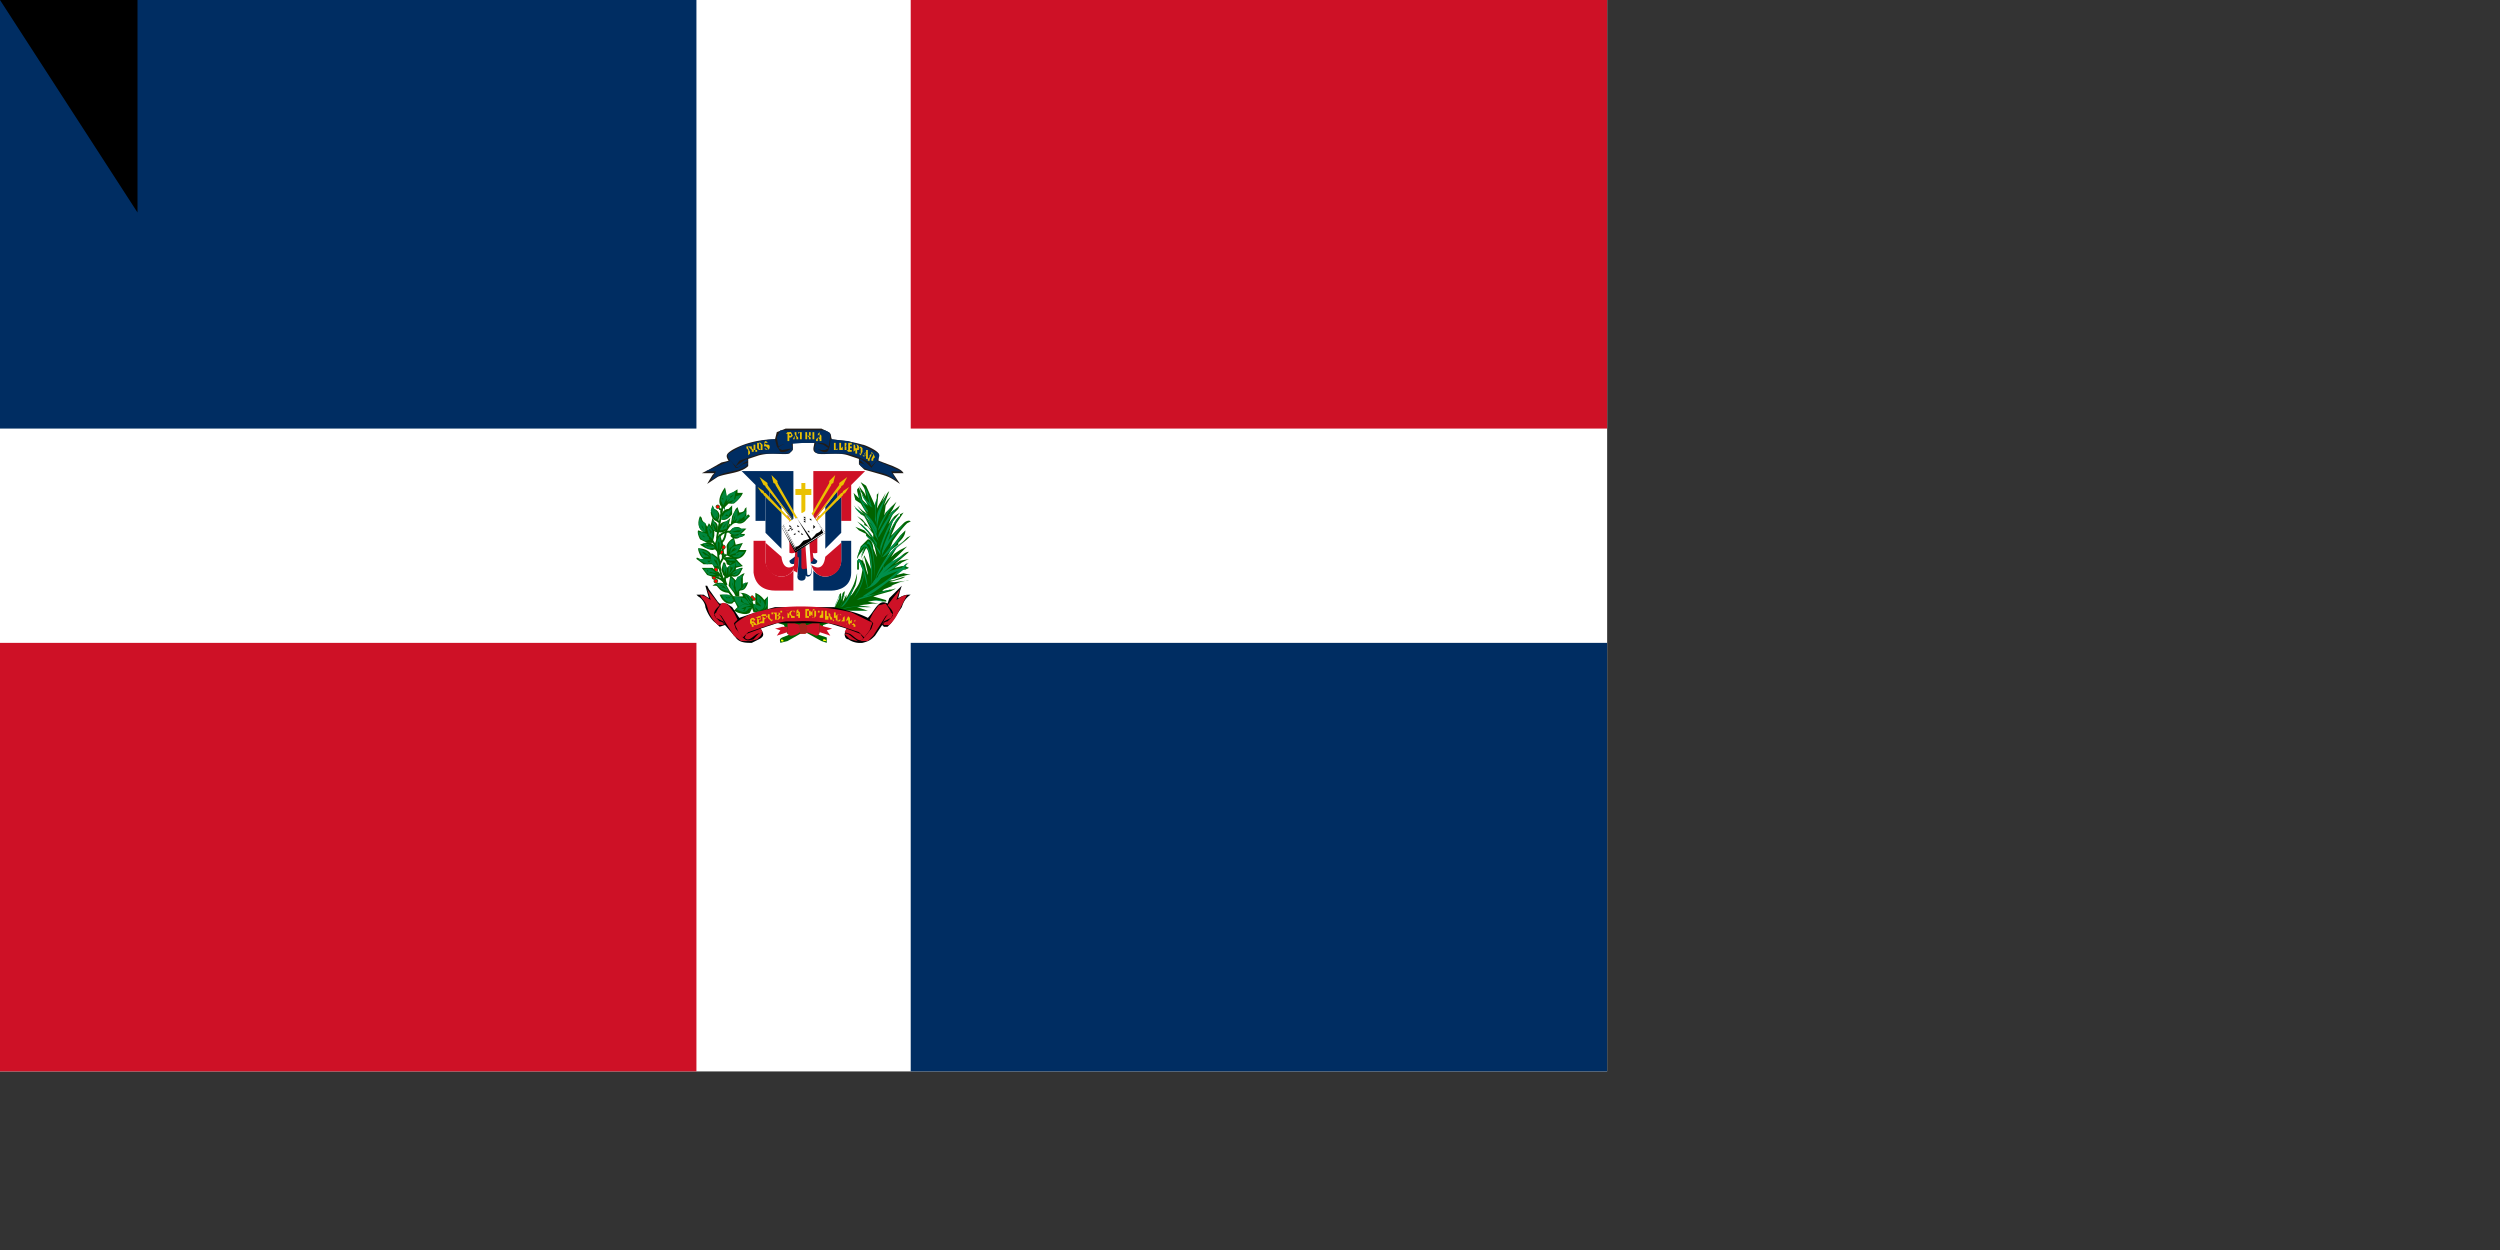 <svg xmlns="http://www.w3.org/2000/svg" xmlns:xlink="http://www.w3.org/1999/xlink" width="1400" height="700"><rect width="100%" height="100%" fill="#333333" stroke="none"/><path fill="#fff" d="M0 0h900v600H0Z"/><path fill="#002d62" d="M0 0h390v240H0Z"/><path fill="#ce1126" d="M0 360h390v240H0Z"/><path fill="#002d62" d="M510 360h390v240H510Z"/><path fill="#ce1126" d="M510 0h390v240H510Z"/><path fill="#201b18" d="M434 246c-8 0-17 2-24 6-3 2-4 3-2 6l-4 1-7 4-4 2h7l-1 1-3 5 6-4c5-2 13-2 17-6v-4l6-2c8-2 13 0 17-1l2-2v-4h12c0 2-2 5 2 6 3 1 11-1 17 1l6 2v3l3 3 7 2c7 2 7 2 13 6l-4-6h6c-1-2-4-3-6-4l-8-3v-4c-1-2-8-5-9-5a85 85 0 0 0-9-2l-8-1c-1-1 0-3-2-4l-4-2h-20l-5 2-1 4z"/><g fill="#002d62"><path d="m436 250 2-1 12-1h8c3 0 4 0 6 2l1-6c0-2-1-2-3-3h-25l-2 4 1 5z"/><path d="m412 261 2-3 12-4h15l2-1 1-2c-1 0-4 3-7 2l-2-3-1-4c-5 0-14 2-19 4l-7 4c-1 1 0 3 1 4l3 3zm44-10c0 2 1 3 3 3h15a44 44 0 0 1 13 5l1 2 3-3c1-1 2-3 1-4l-8-4-9-3-10-1s0 6-2 7c-3 1-4-2-7-2z"/><path d="m481 259 1 2c4 3 11 3 15 5l5 3-3-5h6l-14-6-3 4h-1l-3-2-3-1zm-25-8 4 1h2l2-1-3-2-4-1zm-12 0-1-3c-1 0-7 1-7 3l2 1 6-1zm-32 10c1 2 3-1 5-2l2-1-1-1-3 2-3 2z"/><path d="M481 258h1c2 2 5 5 6 4l-3-3-3-2a2 2 0 0 0-1 1zm-62 1-1 2c-4 3-11 3-15 5l-5 3 3-5h-6l14-6 1 1 2 3h1l3-2 3-1z"/></g><path fill="#eac102" d="M420 250h-2v1l1 1v3l1-1 1-1h1a1 1 0 0 0 0-1l-1-1v-1h-1zm-1 0 1 1 1 1v1l-1 1v-1l-1-2a6 6 0 0 1 0-1zm3-1v3h1v1h1v-1h-1v-2a63 63 0 0 1 0-1h-1zm3-1h-1v3l1 1h2v-2a3 3 0 0 0 0-1l-1-1a1 1 0 0 0-1 0zm0 0 1 1v3l-1-1v-3zm3 0v1a1 1 0 0 0 0 1h1l1 1v1a1 1 0 0 1-1-1 1 1 0 0 1-1 0c0-1 0 0 0 0l1 1h1l1-1v-1a1 1 0 0 0-1-1 5 5 0 0 0-1 0l-1-1h2c0 1 0 1 0 0l-1-1a1 1 0 0 0-1 1zm14-6h-1l-1 1a1 1 0 0 1 1 0v4h1v-2h1l1-1-1-2a2 2 0 0 0-1 0zm0 1h1v1h-1c0 1 0 1 0 0v-1s-1 0 0 0c0-1 0 0 0 0zm3-1v1a12 12 0 0 1 0 1l-1 2h1v-1h1v1h1v-1l-1-1v-1a12 12 0 0 1 0-1h-1zm0 1 1 2h-1v-1a9 9 0 0 0 0-1zm4-1h-2v1l1-1v4h1c1 0 0 0 0 0v-4h1v1s1 0 0 0v-1h-1zm3 0h-1v4h1v-2l1 1v1h1v-1a2 2 0 0 1-1-1h1v-2h-2zm1 0v2h-1v-2h1zm2 0v4h1v-4c1 0 1 0 0 0h-1s1 0 0 0zm4 0-1 1v2l-1 1v1h1v-2l1 1v1h1v-3l-1-1v-1zm0 1v2h-1v-1l1-1zm8 5v4h2v-1l-1 1v-1a40 40 0 0 1 0-3zm3 4h1v-4h-1v4zm2-4v2a33 33 0 0 1-1 1v1h3v-2a16 16 0 0 0-1 0 1 1 0 0 0 1-1v-1h-2zm1 0v2h-1v-2h1zm-1 2h1v2h-1a11 11 0 0 1 0-2zm2 2 1 1h2v-1h-1s-1 0 0 0v-2 1h1v-1h-1v-1h1v1-2h-2v4a1 1 0 0 1-1 0zm4-3v4s-1 0 0 0v1-1l1-1v2h1v-2h1v-2a2 2 0 0 0-1-1h-2zm1 0a1 1 0 0 1 1 1v1h-1v-1a1 1 0 0 1 0-1zm2 2h1s0-1 0 0v3h-1l1 1 1-2a39 39 0 0 1 0-2h1v1-1h-1l-1-1-1 1zm4 1v1l-1 2h-1l1 1v-1s0-1 0 0h1v1s-1 0 0 0v1h1v-5h-1zm0 1v2l-1-1 1-1zm3 0v1l-1 1v1l-1 1v1h3a4 4 0 0 0 0-1l1-1-1-2-1-1zm1 1v1l-1 2v1h-1v-1l1-2v-1h1z"/><path fill="#006300" d="m436 349 3 1 2 5h2l-5 2c-2 1-1 2-1 3l4-1 7-4s2-2 3-1l9 5 3 1v-3l-6-2h1l1-1 2-4 3-1c0-3-22-4-28 0z"/><path fill="#ff0" d="M438 358c-1 0-1 2 1 1l-1-1zm23 0v1h2l-1-1h-1z"/><path fill="#006300" d="M482 270c2 4 2 2 3 8l-1-2a38 38 0 0 1-3-4l1 3 4 8-1-1-2-2-1-4-1-3-1 1v1l1 4-1-1-1-1-1-1 1 4 3 2 3 5 1 1-3-2-4-4 1 1 3 4 3 3 2 3-1-1-3-4-4-3-2-2 4 5 2 1 1 2 2 4 1 2-5-6-3-2 4 4v1l2 1 3 4v2a27 27 0 0 0-3-4l-3-3-3-2 1 1 1 1 4 4 2 3-1-1-1-1-2-2-5-2 2 2 4 2v1l2 2 2 2 1 3 1 5-2-5c0-2-1-5-3-5l-2 2-2 2-2 6v1l1-2 3-4-2 6 1-2 2-4c2 1 2 9 3 12l-2-4-2-4-1 3-2-1-1 1v5h1v-5l2 5c-1 5-1 7-4 11a22 22 0 0 1-2 3l-1 1 3-6a30 30 0 0 0 1-7c-2 8-3 8-6 14v-4 2l-2 4v-1l1-4v-1l-1 1-1 4v-4s0 1 0 0l-1 1v2l-3 6c-1 0-1 0 0 0l7 1h12l-3-1-3-1h9-1l-7-1 8-1h3l-6-1 5-1c1 0 7 2 5 0l-7-2 3-1 7-2c2-1 4-2 1-1l-6 1 1-1 5-2h-1l5-2 4-1h1l-8 1h-3l7-2 2-1h-1l-6 2h-3l11-3h2l-4-1-4 1 3-3h2l2-1-2-1 1-1 1-1-3 2h-1l-4 1 4-3 2-1 2-1-5 1-3 2 7-6 1-1c-2 0-4 2-5 3l-5 3a35 35 0 0 1 3-3l1-1 1-1 3-3 1-1 2-1-6 3-3 2-2 2 3-5 6-5 2-2-2 1-6 6h-1l-3 4-3 4 4-7 4-3v-1c2-2 4-4 4-7l-2 2-1 1-6 8 2-5a76 76 0 0 1 7-9l1-1 2-1c-1-1-3 0-4 1l-7 7 3-7 2-3 2-3-2 1v1c-3 2-4 6-6 9l2-6 4-5-3 2a30 30 0 0 0-6 10v1l4-10 1-2 1-1 2-2 1-2-5 4-2 3 3-5 2-4 1-1-6 6-1 1-1 2v1l1-7 3-5-2 2-2 3 3-8-1 1-3 5 2-5-4 7-1 2v1l1-11v1l-1 1v2l-1 4-5-11-3-2zm2 42 2 9v1l-1-3-1-4v2-1l-1-3 1-1z"/><g fill="#008f4c"><path d="M493 306c1-4 6-16 8-16l-3 6a71 71 0 0 0-5 13v-3zm13-3-3 3c-4 4-9 11-12 17-2 6-1 5-1 2 2-7 7-15 12-19l4-3zm-15-10c0-5 0-6 3-11l2-4v1a63 63 0 0 0-5 17v-3zm-7 24a25 25 0 0 1-7 19l1-1c3-5 6-11 6-17v-1z"/><path d="M495 313v7a14 14 0 0 1-11 10l2-1c5-3 9-8 9-14v-2l-1-1 1 1zm12 9-5 1a223 223 0 0 0 5-1zm-23-49c2 2 2 3 3 7l1 3-1-1a43 43 0 0 0-4-11l1 2z"/><path d="M482 275c1 3 1 4 4 7l2 2v-1a42 42 0 0 1-7-9l1 1zm17 9c-3 3-8 12-7 13l2-4a61 61 0 0 1 6-10l-1 1zm1 2c-3 4-9 13-8 15l3-5a68 68 0 0 1 7-11l-2 1zm-19-8 3 7 2 2v-1a43 43 0 0 1-5-10v2z"/><path d="m486 283 3 1h-1l-8-5-1-1s5 5 7 5zm20 11c-5 3-13 14-12 16l4-6a82 82 0 0 1 10-12l-2 2zm-1 6c-2 4-9 12-11 12l4-5a65 65 0 0 0 8-9l-1 2zm-27 28c0 4-5 12-7 12l3-4a59 59 0 0 0 5-10l-1 2zm13-24-6-8c-3-3-4-3-2-1a36 36 0 0 1 8 11v-2zm2 32h-13 5a59 59 0 0 1 10 1l-2-1zm-4 2h-13 15-2zm-4 2c-3-1-12 0-13 1l5-1a60 60 0 0 1 10 0h-2zm-2 2h-11 4a45 45 0 0 1 9 0h-2zm14-11c-7 2-16 3-17 5l7-2a70 70 0 0 1 12-4l-2 1zm10-5-7 1a261 261 0 0 0 7-1zm-3-2-5 2a222 222 0 0 0 5-2zm-2-8c-5 2-15 11-15 13l6-5a81 81 0 0 1 12-9l-3 1z"/><path d="M506 318c-5 0-16 5-17 8l6-3a70 70 0 0 1 14-5h-3z"/><path d="M506 319c-13 10-20 16-23 15l9-6a98 98 0 0 0 16-13l-2 4zm-14 3c3-4 4-6 10-9l5-3-2 2a70 70 0 0 0-14 13l1-3zm2-12c0-5 8-21 10-21l-4 6-3 9-4 9 1-3zm-4-19v-9l1-3v1a36 36 0 0 0 0 14l-1-3zm3 18-6-8c-3-2-3-3-1 0a32 32 0 0 1 7 10v-2zm-13 3c3-9 5-7 5-7 5 5 3 23 3 23 0-37-8-16-8-16z"/><path d="m482 312 4-9c4 1 4 21 4 21-2-35-8-12-8-12zm-2 7c0-7 1-6 1-6 4 4 5 17 5 17-6-26-6-11-6-11zm11-19c-1-4-4-8-8-12s-6-5-2-1c3 1 8 9 9 13l2 3-1-3z"/><path d="M491 296c-1-2-3-6-7-9l-2-2a75 75 0 0 1 9 14v-3zm-19 37-3 7 1-3a30 30 0 0 0 2-5v1zm-2 1-3 7 1-3a30 30 0 0 0 2-5v1zm3 0-3 7 1-2a30 30 0 0 0 2-6v1z"/></g><path fill="#00873f" d="m405 284 1 2v-2h-1z"/><g fill="none" stroke="#006300" transform="translate(-83 -26) scale(1.065)"><path d="m455 304-1-1m2-4-1-1m-1 13-2-3m11 30c-5-6-7-16-7-16 2-5 4-6 4-6m-4 6-1-15 3-17m-3 20c1-7 7-6 7-6"/><path d="M455 311c5-2 4-6 5-8l2-3m-2 32c-2-4 0-5 0-5m-1 4c-2-3-5-3-5-3m4-10v-5m1 17-4-5m2-31c1-2-1-2-1-2"/><g transform="translate(442 224) scale(.157)"><path id="a" fill="red" stroke-width="2" d="M91 426a6 6 0 1 1-12 0 6 6 0 0 1 12 0z"/></g><use xlink:href="#a" width="100%" height="100%" transform="matrix(.157 0 0 .181 445 235)"/><use xlink:href="#a" width="100%" height="100%" transform="translate(444 248) scale(.157)"/><use xlink:href="#a" width="100%" height="100%" transform="translate(440 252) scale(.169)"/><use xlink:href="#a" width="100%" height="100%" transform="translate(439 256) scale(.169)"/><use xlink:href="#a" width="100%" height="100%" transform="translate(440 258) scale(.169)"/><use xlink:href="#a" width="100%" height="100%" transform="translate(463 286) scale(.123)"/><use xlink:href="#a" width="100%" height="100%" transform="translate(464 287) scale(.123)"/><path d="m459 317-1-2m14 25h2"/></g><g fill="#006300"><path d="m423 340-1-5m-8-2v-2c1-1 3 1 5-5l-3 1v-4l1-2s-2 0-5 4l-3-3-1 6 3 4 1 2h2v-1zm-3 4-1 1c-5 1-7-5-7-5h4l4 1 1 3h-1zm-5-10c-4-2-7 1-7 1h1c2 0 1 0 3 2s5 2 5 2l1 1-3-6zm-7-17h-1c-2-3-7-3-7-3v1c1 4 3 5 3 5-2 1-4-2-4 0l4 3h5l1 2c3 0 4 2 4 2l-1-7-4-3z"/><path d="m421 341-1 2c-2 2-7 0-7 0l-2-1 2-2-3-6h6c0-2-2-2-2-2h1c4 0 6 3 6 3l1 4-1 2zm-18-18h-4l-3-1-3-4h6l2 2 2 2v1zm4 1c2-2 4-1 4-1 3 0 4-3 4-3l1-2h-1l-3 1 1-5h-1l-5 4-1-3h-1l-1 4 1 3 1 1z"/><path d="m430 334-2 2c-2-3-5-4-5-4v7l-3-2 2 6 6-1 2-1v-7zm-25-21c2 1 2 3 2 3l5 2 4-1-3-3c-1-2-4-2-4-2h-3l-1 1zm-5-6c0-4 3-8 3-8l2 6-2 6-3-4z"/><path d="M399 308c-3 0-7-3-7-3 5-2 6-1 6-1l5 3-4 1z"/><path d="m396 304-4-2c-2-4-1-5-1-5l3 1c-5-3-2-9-2-9l1 1c0 2 2 3 2 3l1 2 1-2 3 4v3l-1 4h-3zm11 7v-4c-1-3 4-6 4-6l1 4 4-1-2 4h4c-2 6-7 5-7 5l-4-2z"/><path d="m398 294 1-4 1 2c2 1 2 3 2 3v3c-3 0-4-4-4-4zm10 0 1-4-2 2c-3 0-4 2-4 2l-1 4c4 1 6-2 6-4z"/><path d="m398 287 1-4 1 2c3 1 3 4 3 4l-1 3c-3 0-4-4-4-5zm12 1v-5l-2 2c-3 0-4 3-4 3v3c3 1 5-2 6-3zm5 11 3-3h-3c-2-2-5 0-5 0l-2 2c2 3 5 2 7 1z"/><path d="M414 301c4-1 3-2 3-2h-2c-1-2-4-1-4-1l-2 2c1 2 4 2 5 1zm-11-19c-1-4 3-9 3-9a51 51 0 0 1 1 5l6-4v2h3c-1 3-5 6-5 6h-3l-3 3c0-2-1 0-2-3zm6 13c2-3 4-2 4-2 3 1 5-2 5-2l2-2-1-1-1 1v-5l-1 1c0 2-3 2-3 2l-1-3-1 1-2 4-1 6z"/></g><g fill="#00863d"><path d="m409 310 1-2 1-1h1l-1 1 2-1-1 1a28 28 0 0 1-2 1l-2 2 3-1c2 0 3-3 4-5l-4 1c-2 1-2 2-2 4zm-6 8-1-1-2-3v-1l1 1v-1l1 3 1 3v-2c-1-1 1-3-4-6l-1-1c0 2 0 6 2 7h2l1 1zm-1-27-1-1v-1l-1-1 1 1a4 4 0 0 0-1-1l-1-1 2 2 2 3-1-1v-4l-2-2-1-2-1 3 2 4 2 1zm5-10 1-1 1-1v-1l2-1-1 1-1 1-2 3 1-1 3-1 1-5c-2 1-4 1-5 3v3zm-12 17-2-3v-2 1l1 2v-1 1l1 2v-5l-2-1-1-2c-1 2-1 6 1 7l1 1h1zm9-7 2-2 1-1 1-2-1 2 1 1h-2l-2 2h1c1-1 2 0 3-2l2-4-4 2-2 3v1zm-6 11h-1l-2-1-2-1h1l1 1v-1 1l2 1v-1l-1-1v-1l-3-1h-2a7 7 0 0 0 2 4l2 1 3-1zm-1 10-1-1h-1l-1-1h1-1l-1-1h1l3 2 1 1-2-3-5-2 2 4c1 2 1 1 2 1h2zm2-10-2-6 1 1v1l1-1-1 2v1l1 2v-5l-2-3-1 2 1 4 2 2zm3 7v-6l1 1v2-1 4-1l1-3-1-5-1 2a9 9 0 0 0-1 3l1 3v1zm3-25v-4l-1-1h1v1-2a4 4 0 0 1 0 1v5-1l2-4-1-5-1 2c-1 2-2 4-1 5l1 2v1zm-14 29 1 1 4 2 3-1-1-1-1 1a8 8 0 0 1-1-1 18 18 0 0 1-2 0h-1 3l-1-1 1 1h2v-1h-7zm3 6 3 3h4l-2-1h-2l1-1h-2v-1l1 1 4 1-1-1c-2-2-4-2-6-1zm16-27 1-1v-2 1l1-2-1 4-1 1 3-3v-5l-2 2-1 5zm-2 30 1-1c2 0 1 1 3-1l-1 1 2-1-1 1-2 1h-2 3c2 1 3-2 4-3v-1a12 12 0 0 0-5 3h-1l-1 1z"/><path d="m408 309 1-3 1-1-1 1v1l2-2v-3l-2 1a7 7 0 0 0-1 2v4zm0 13 1-3v-2l1 1 1-1-1 2-2 3 1-1 1-1 1-1 1-4-4 2v5zm4-11 2-1-1 1h-4 1l1 1h3l3-3h-3l-2 1v1zm-18-7c0 2 3 4 4 3h2v-1h-4l-1-1 5 1-3-1-3-1zm12 17v-4 1l1 4v-4l-2-3v4l1 2zm6-42 1-1-1 1-1 1-2 2c3 0 5-3 6-5l-3 1v1zm1 13 1-1 1-1h-1l2-2-3 4-1 1 1-4 5-3-1 3-4 3zm-12 6-1-2-1-3 1 1v1-1l1 2v1-3l-2-3v4c0 2 1 2 2 2v1zm2-1 2-1 2-3-1 1-1 1v-1 2l-2 1 2-4 3-2-1 5-3 1h-1zm6 1 4-1h1-1 2l-1 1h-6c2 1 3 2 5 1 2 0 2-1 4-3-3 1-4-2-7 0l-1 2z"/><path d="M413 300h1-4l3 1 4-1-3-1zm-1 14-1-1h-5l3 1h3zm0 2h1-1v1h3l-3-3v2zm-3 0 1-1h-2l-1-1 1 1 1 1zm8-25-2 1-3 1 4-1 3-3h-2v2zm-6 43 1 3 2 3 1-1 2-1-2-1h-2 2l-2-1 2 1v-2l1 2 1 1h1l2 1-1-2-2-2-6-1zm2-2v-7 2l1-2-1 2v4l1-1 1-1v-5l1-2-3 1c-1 2-2 4-1 6v1l1 2z"/><path d="m412 341 2 1c2 1 4 1 5-1l2-1h-3l-1 2h-1l1-1h-2l2-1 4-1c-3 0-4-2-7 1zm14-2v-1l-1-2 1 1-1-2 1 1v4l1 1c1-1 2-2 0-5l-3-3v4l1 1 1 1zm-15-3-1-1h-3l-1-1 2 1v-1l1 1h1v-1h-1l-1-1h-4l1 2c1 1 3 3 5 2l1-1zm-11-9h1l1 1 2 2 4 1-1-1-2-1h-1l1-1a4 4 0 0 0-1 0h-1c1-1 2 0 3 1l2 2-1-2c-1-2-3-3-5-2h-2zm12 5-2-5v-1l1 3v-4l-2-2v6l3 3zm11 10h1l-1-1v-2 1l1 1 1 1v-2 2l2-1c-1-2-3-2-5-3v2l1 2zm-2-4-1-1-2-3-1-1 2 1 2 4v-1l-1-3-5-2 2 1 1 2c1 1 1 3 3 3z"/><path d="M429 338v-1 1l-1 3 1-1 1-2v-4l-1 2v2zm-14-9 2-2-1 2-1 1c2 0 2-2 3-4l-2 1v1l-1 1z"/></g><g fill="#ce1126"><path d="m434 352 3 1-2 3 6-2v-3h-3a24 24 0 0 1-4 1zm32 0-3 1 2 3-6-2v-4l3 1 4 1z"/><path d="M443 356c3 0 5-2 5-2h4l5 2c2 0 2-2 2-2v-5h-4l-3 1h-4l-3-1h-4v3c-1 4 2 4 2 4z"/><path d="M452 353c6 1 5 2 5 2h-2l-3-2zm-4 0-5 2h2c5-2 3-2 3-2z"/><path fill="#aa241e" d="M449 349c-3 1-1 2-1 4v2h3c1-1 2 0 1-2v-2l-1-2h-2z"/><path fill="none" d="M452 351c7-1 6-2 6-2m-6 4c7 0 6 1 6 1m-10-2-6 3m5-5h-5"/></g><path d="m423 343-9 3-4-6-3-2h-4l-1-1-5-7-1-2h-1l2 7-3-2h-4l1 1c2 1 4 4 4 6 1 3 3 7 6 9l2 2 3-1 6 7c2 3 6 3 9 3l4-2c4-2 2-4 1-6l9-3h29l10 3-1 3c0 2 1 3 2 3a12 12 0 0 0 8 2c4-1 5-2 7-4l4-6 1 1h2l2-2 6-9c1-3 2-5 5-7-4 0-5 1-7 2l1-4 1-3-5 5-2 2-1 3c-5-3-7 4-11 8-6-3-11-4-19-6h-33l-11 3z"/><g fill="#ce1126"><path d="m416 357 3-3 12-4a66 66 0 0 1 9-2h5a84 84 0 0 1 24 2l12 4 3 3 3-4 1-3c1-1 0-2-1-2l-10-5c-16-4-38-5-54 0a31 31 0 0 0-11 6c-1 1 1 3 1 4l1 2 2 2z"/><path d="m401 343 3 2 7 11 4 3h5l4-1 2-2 1-2c-2 0-4 3-5 4-3 1-4 1-6-1l-4-5-1-3 2-2-2-4-3-4c-1-1-3-2-4-1l-2 3-1 2z"/><path d="m398 336-3-2-3-1 1 2c3 3 3 5 4 8a21 21 0 0 0 5 7h3c1-1-1-2-2-2l-2-2c-2-2-1-4 1-6l1-1-3-4-4-5 1 3 1 3zm29 18-1-2-8 3-1 2c2 3 5-1 7-2l3-1z"/><path d="m406 350-1-2-4-2-1-2 1-1c2 0 5 6 5 7zm93-7-3 2-7 11-3 3h-6l-4-1-2-2-1-1c2-1 4 2 6 3 2 2 3 1 5-1l4-5 1-3-2-2 2-4 3-4 4-1 2 3 1 2z"/><path d="m502 336 3-2 3-1-1 2-4 8a21 21 0 0 1-5 7h-3c-1-1 1-2 2-2l2-2c2-2 1-4-1-6l-1-1 3-4 4-5-1 3-1 3zm-29 18 1-2 8 3c0 1 2 2 1 3-2 2-5-2-7-3l-3-1z"/><path d="m494 350 1-2 4-2 1-2-1-1c-2 0-5 6-5 7z"/></g><path fill="#eac102" d="M422 346h-1l-1 1v2l1 1v1h1v-1l-1-1h1v1h1a1 1 0 0 0 1 0l-1-1-1-1 1-1-1-1zm-1 1h1v1h-1v-1zm2-1h1v4l2-1h1v-1h-1l-1 1v-2h1v-1l-1 1-1-1h1a1 1 0 0 1 1 0v-1h-1l-2 1zm5-2h-1l-1 1h1v4h1v-2l1-1 1-1a1 1 0 0 0-1 0 1 1 0 0 0 0-1h-1zm1 0zm-1 1a1 1 0 0 1 1 0v1h-1s0 1 0 0l-1-1h1zm4-2v1h1v3h-1l-1-1v-2h-1v2l1 1 1 1 1-1v-4h-1zm3 0h-2l1 1v3h1a5 5 0 0 0 1 0l1-1v-1h-1l1-1a1 1 0 0 0-1-1 2 2 0 0 0-1 0zm0 0h1v1l-1 1v-1a5 5 0 0 1 0-1zm0 2h1v1l-1 1v-2zm2-3v1h1v4c-1 0 0 0 0 0l1-1h1v-1 1a1 1 0 0 1-1 0l-1-1v-3h-1zm3 0h1v4h1v-2l-1-1v-1h1a7 7 0 0 0-2 0zm5 3h-1a2 2 0 0 1-1-1 4 4 0 0 1 0-1l1-1 1 1v-1h-2l-1 1v1l1 1v1h2v-1zm2-4-1 1v4c-1 0-1 0 0 0v-1h1v1h1v-3l-1-1v-1zm0 1v2h-1l1-1v-1zm5-1h-1v5h2v-1h1v-1a3 3 0 0 0 0-1v-1h-1a2 2 0 0 0 0-1h-1zm0 1h1v2a2 2 0 0 1 0 1h-1v-3zm4-1a1 1 0 0 0-1 1l-1 1v1l1 1a1 1 0 0 0 1 1l1-1v-3h-1a1 1 0 0 0 0-1zm0 1v4h-1v-4a1 1 0 0 1 1 0zm1 4h1v-3h1v3h1v-3 3h1c0 1 0 0 0 0v-4h-1v1a11 11 0 0 1 0 1l-1 1v-3h-1v4h-1zm5 1h1v-2a27 27 0 0 1 0-2v-1h-1v3a3 3 0 0 1 0 1v1zm1 0h1a1 1 0 0 1 0-1v-1a2 2 0 0 1 0-1l1 3h1v-4s1 0 0 0v3l-1-1v-1l-1-1a4 4 0 0 1 0-1v2a5 5 0 0 1 0 1h-1v2zm4-4v1a4 4 0 0 1 0 1v2h-1l1 1v-2h1v-3a2 2 0 0 0-1 0zm1 3v1l1 1h1l1-1h-1l-1 1v-4a1 1 0 0 1 1 0 1 1 0 0 1 1 1c-1 0 0 0 0 0v-1h-2l-1 1v1zm5-1-1 1v1l-1 1v1-1h2v1c-1 0-1 0 0 0v-4zm-1 0v2-2zm2 5v-2l1-1v-1 3l1 1v-1h1v-3h-1 1v1a6 6 0 0 0-1 1v1-2a7 7 0 0 1 0-1 3 3 0 0 1-1-1c-1 0-1 0 0 0l-1 2v2c-1 0 0 0 0 0a1 1 0 0 0 0 1zm5-3-1 1v1l-1 1s-1 0 0 0v1-1h1s1 0 0 0v1h1v-4zm0 1v2l-1-1v-1h1z"/><g transform="matrix(1.116 0 0 1.116 -107 -42)"><path fill="#fff" d="M475 281v41l1 8 6 4h10c5 0 5 1 7 3 2-3 4-3 8-3h9l5-4c2-2 2-6 2-9v-38l1-3 6-6h-62l6 7z"/><path fill="#002d62" d="M494 299v-25h-26l7 7v18z"/><path fill="#ce1126" d="M504 299v-25h26l-7 7v18zm-10 10h-20v16c1 7 6 9 11 9h9z"/><path fill="#002d62" d="M504 309h19v16c0 7-6 9-10 9h-9z"/><path fill="none" d="M475 281v41l1 8 6 4h10c3 0 4 0 6 2l1 1 3-3h14l5-4c3-2 2-6 2-9v-38l1-3 6-6h-62l7 7z"/><path fill="#eac102" d="M498 280v3h-3v3h3v9h2v-9h3v-3h-3v-3z"/><g id="b"><path fill="#fff" d="M482 284v5l-2-2v32c0 4 4 8 8 8s8-4 8-8l-1-17-2-2v-2z"/><path fill="#002d62" d="M482 284v5l-2-2v18l8 8v-21z"/><path fill="#ce1126" d="m491 296 2 3v1l-2-3zm4 6 1 12c-2 2-4 1-4 1v-16z"/><path fill="#002d62" d="M496 320c-4 2-4-1-4-1l4-3z"/><path fill="#ce1126" d="m480 310 8 7c1 8 6 5 7 4-1 4-4 6-7 6-4 0-8-3-8-8z"/><path fill="none" stroke="#000" stroke-width="0" d="M493 300v-2l-11-14v4z"/><path fill="none" stroke="#000" stroke-width="0" d="M480 287v32c0 4 4 8 8 8s8-4 8-8l-1-17z"/><g fill="#eac102" stroke="#000" stroke-width="0"><path d="M486 281v-2l-3-3 1 4 2 1zm-3-5 3 5"/><path d="M498 301h-1l-12-20 1-1z"/><path d="M485 281v-1h1v1h-1zm-4 1v-2l-4-3 2 4 2 1zm-4-5 4 5"/><path d="m495 300-15-18 1-1z"/><path d="M480 282v-1h1v1h-1zm0 4-1-2-3-2 2 3 2 1zm-4-4 4 4"/><path d="m496 303-17-17 1-1 16 17z"/><path d="M479 286v-1h1v1h-1z"/></g></g><use xlink:href="#b" width="100%" height="100%" transform="matrix(-1 0 0 1 998 0)"/><g stroke-width="0"><path fill="#ce1126" d="m497 315-1 10-2-1 1-10 2 1z"/><path fill="#002d62" d="M496 314v3l2 1v-5l-2 1z"/><path fill="#002d62" d="M496 327c2-2 5 0 5 0 3 0 2-4 2-4l-1-13-5 4z"/><path fill="#002d62" d="M496 327c0 2 2 2 2 2 3 0 2-3 2-3-3-1-4 1-4 1z"/><path fill="#ce1126" d="M498 313v9c0 2 2 1 2 1h1v-3c4 0 3-3 3-3l-1-7z"/><path fill="none" d="m501 320-3 1"/><path fill="#fff" d="m501 326-1-15 2-1 1 14c0 3-2 2-2 2z"/></g><g fill="#fff"><path fill="#000" d="m488 302 7 13 15-10-8-11z"/><path d="m488 302 14-8 8 11-15 9z"/><path fill="#000" d="m495 314 14-9-1-2-7-9-5 4-6 3h-1v1z"/><path d="M496 298c-2-1-4 2-5 2l-2 1 6 11c2 0 3-2 4-3l3-1zm0 0c0-2 3-3 4-4l1-2 7 11c0 2-3 2-3 3l-2 2z"/><path d="m495 312-6-11v1l6 11v-1z"/><path fill="#000" d="M491 302v1-1 1-1zm0 0h1-1zm1 0zm0 0zm0 0zm0-1h1v1-1h-1l1 1h-1 1-1v-1zm1 0zm0 0zm0 0zm-2 2h1l-1 1h1v-1h-1 1-1zm1 0zm0 0h1-1zm0 0zm1-1v1-1 1-1 1h-1l1-1zm0 0v1-1 1-1zm0 0zm0 1zm0-1h1-1zm0 0zm0 0h1-1zm1 0zm0 0zm0 0zm0 0zm-2 2zm1 0h-1 1-1 1zm-1 0zm1 0zm0 0zm0 0zm0-1v1-1 1-1zm0 0h1-1 1l-1 1v-1zm1 0zm0 0h1-1zm0 0zm1-1v1-1 1-1h-1 1zm0 0zm1 0h-1 1zm0 0zm0 0zm0-1 1 1h-1v-1 1-1zm-2 5h-1v1h1v-1 1h-1v-1h1zm0 0v1-1zm0 0zm0 0h1-1c1 0 1 0 0 0zm0 0zm1 0h-1l1-1v1zm0-1v1-1zm0 0h1-1 1-1zm1 0zm0-1h1v1h-1v-1zm0 0v1h1l-1-1zm1 0zm1 0h-1 1zm0 0h-1 1zm0 0v-1 1zm-4 4h1-1c1 0 1 0 0 0zm0 0h1-1zm1-1v1h1-1v-1zm1 0zm0 0zm0 0zm0 0zm1 0h-1 1-1 1zm0-1zm0 0v1c0-1 0-1 0 0v-1zm0 1v-1 1zm0-1v1-1zm0 0h1-1 1-1zm1 0zm0 0zm0 0zm0-1 1 1h-1v-1 1-1zm1 0c-1 0 0 0 0 0v1c0-1 0 0 0 0v-1h-1 1zm0 0zm0 0zm-4 4zm0 0zm0 0zm0-1v1-1 1h1-1 1-1v-1zm1 0zm0 0v1-1zm0 0zm1 0h-1 1zm0 0h-1 1zm-1 0h1-1zm1 0zm0-1v1-1zm0 1zm0-1v1-1s0 1 0 0zm1 0zm0 0zm0 0zm0 0h1-1zm0 0zm1-1v1-1zm0 0v1-1zm0 0zm-4 4h1-1 1-1zm1 0v-1 1-1 1zm0 0zm0-1v1-1zm0 0v1-1zm0 0zm0 0h1-1zm1 0c-1 0 0 0 0 0h-1s1 0 0 0h1zm0 0zm0 0zm1 0h-1v-1 1h1zm0-1v1-1s-1 0 0 0zm0 0zm0 0zm0 0zm0 0zm1 0h-1 1zm0 0h-1 1zm0 0zm0 0zm-1-10v1s0-1 0 0v-1zm0 0zm0 0v1-1zm0 0zm1 0h-1 1zm0 0c-1 0 0 0 0 0zm0 0zm0 0zm0 0zm0-1v1c1 0 0 0 0 0v-1 1-1zm0 0h1v1l-1-1zm1 0zm0 0zm0 0zm-2 2v1-1zm0 0c0 1 0 0 0 0zm0 0h1-1 1zm0 0zm1 0h-1 1zm0 0zm0 0c0-1 0-1 0 0v-1 1h1-1zm0 0zm0-1h1v1-1 1l-1-1zm1 0zm0 0zm0 0zm0 0h1-1zm0 0zm1 0h-1 1zm0 0v-1 1zm0 0zm0-1zm0 0v1-1zm0 0v1-1c0 1 0 1 0 0zm-2 3h-1 1zm0 0h-1zm0 0zm0 0v-1 1-1h1v1l-1-1v1h1a51 51 0 0 1-1 0zm1-1s-1 0 0 0zm0 0v1-1zm0 0v1-1zm0 0zm0 0h1-1zm0 0zm0 0h1-1zm1 0zm0 0zm0 0v-1 1-1 1zm0 0v-1 1zm0-1v1-1zm1 0h-1 1-1 1zm0 0h-1 1zm-3 3zm0 0zm0 0zm0-1h1-1v1h1a67 67 0 0 0-1 0c1 0 0 0 0 0 0-1 0-1 0 0v-1zm1 0c0 1 0 0 0 0v1-1zm0 0zm0 0zm0 0zm0 0zm0 0h1-1 1-1zm1 0zm0 0zm0-1v1-1zm0 0v1-1 1zm0 0v1-1zm1 0h-1 1-1 1zm0 0c-1 0 0 0 0 0zm0 0zm0 0zm0 0zm0 0zm0 0zm1 0h-1 1l-1-1v1-1h1v1zm0 0c-1 0 0 0 0 0zm0-1c0 1 0 0 0 0v1-1 1-1zm0 0zm0 0zm0 0h1-1 1-1c1 0 0 0 0 0zm1 0zm0 0zm0 0zm-5 4v-1h1c0 1 0 0 0 0v1-1 1-1h-1v1h1-1v-1zm1-1zm0 0zm0 0zm1 0h-1 1zm0 0h-1 1zm0 0c0-1 0 0 0 0zm0 0zm0-1v1-1zm0 0v1-1 1-1zm0 0zm0 0c1 0 1 0 0 0v1-1zm0 0h1v1-1 1-1h-1zm0 0h1-1zm1 0zm0 0zm0 0zm0 0zm0 0zm0-1v1h1-1 1-1v-1zm-1 5zm0 0v-1 1-1 1zm0 0h1-1zm1-1h-1 1zm0 0zm1 0h-1 1zm0 0h-1 1zm0 0v-1 1-1 1-1zm0-1v1-1zm0 0v1-1zm1 0h-1c1 0 0 0 0 0h1zm0 0zm0 0zm0 0zm0 0zm0 0zm0-1zm0 1c1 0 1 0 0 0zm1-1h-1l1 1h-1 1-1v-1h1zm0 0zm0 0zm0 0zm-4 4v-1 1-1 1zm1-1v1-1 1l-1-1h1zm0 0zm0 0zm0 0zm0 0zm0 0h1-1zm0 0zm1 0c-1 0-1 0 0 0v-1 1zm0 0zm0 0zm0-1v1-1zm0 0h1-1zm1 0zm0 0zm0 0zm0 0h1-1v-1h1zm0 0h1-1zm1-1v1-1zm0 0zm0 0zm0 0zm0 0zm1 0h-1 1zm0 0h-1 1zm0 0zm0 0zm0-1v1-1zm-4 4v1-1c-1 0 0 0 0 0zm0 0zm0 0zm0 0zm1 0h-1 1-1 1zm0 0h-1 1zm0-1v1-1zm0 0zm0 0v1-1zm0 0v1-1zm0 0v1-1zm0 0h1-1 1a67 67 0 0 0-1 0h1-1zm1 0zm0 0zm0 0zm0 0z"/></g></g><path id="path-b7260" d="m m0 77 m0 119 m0 65 m0 65 m0 65 m0 65 m0 65 m0 65 m0 65 m0 65 m0 65 m0 65 m0 65 m0 65 m0 65 m0 65 m0 65 m0 65 m0 65 m0 65 m0 82 m0 81 m0 65 m0 111 m0 112 m0 76 m0 72 m0 101 m0 85 m0 107 m0 66 m0 76 m0 47 m0 47 m0 109 m0 81 m0 111 m0 98 m0 105 m0 50 m0 115 m0 103 m0 105 m0 77 m0 52 m0 99 m0 84 m0 57 m0 116 m0 75 m0 100 m0 121 m0 53 m0 114 m0 82 m0 88 m0 110 m0 55 m0 70 m0 57 m0 56 m0 89 m0 48 m0 54 m0 103 m0 90 m0 48 m0 72 m0 66 m0 83 m0 77 m0 115 m0 106 m0 78 m0 84 m0 57 m0 88 m0 104 m0 117 m0 55 m0 114 m0 54 m0 99 m0 84 m0 90 m0 103 m0 61 m0 61"/>
</svg>